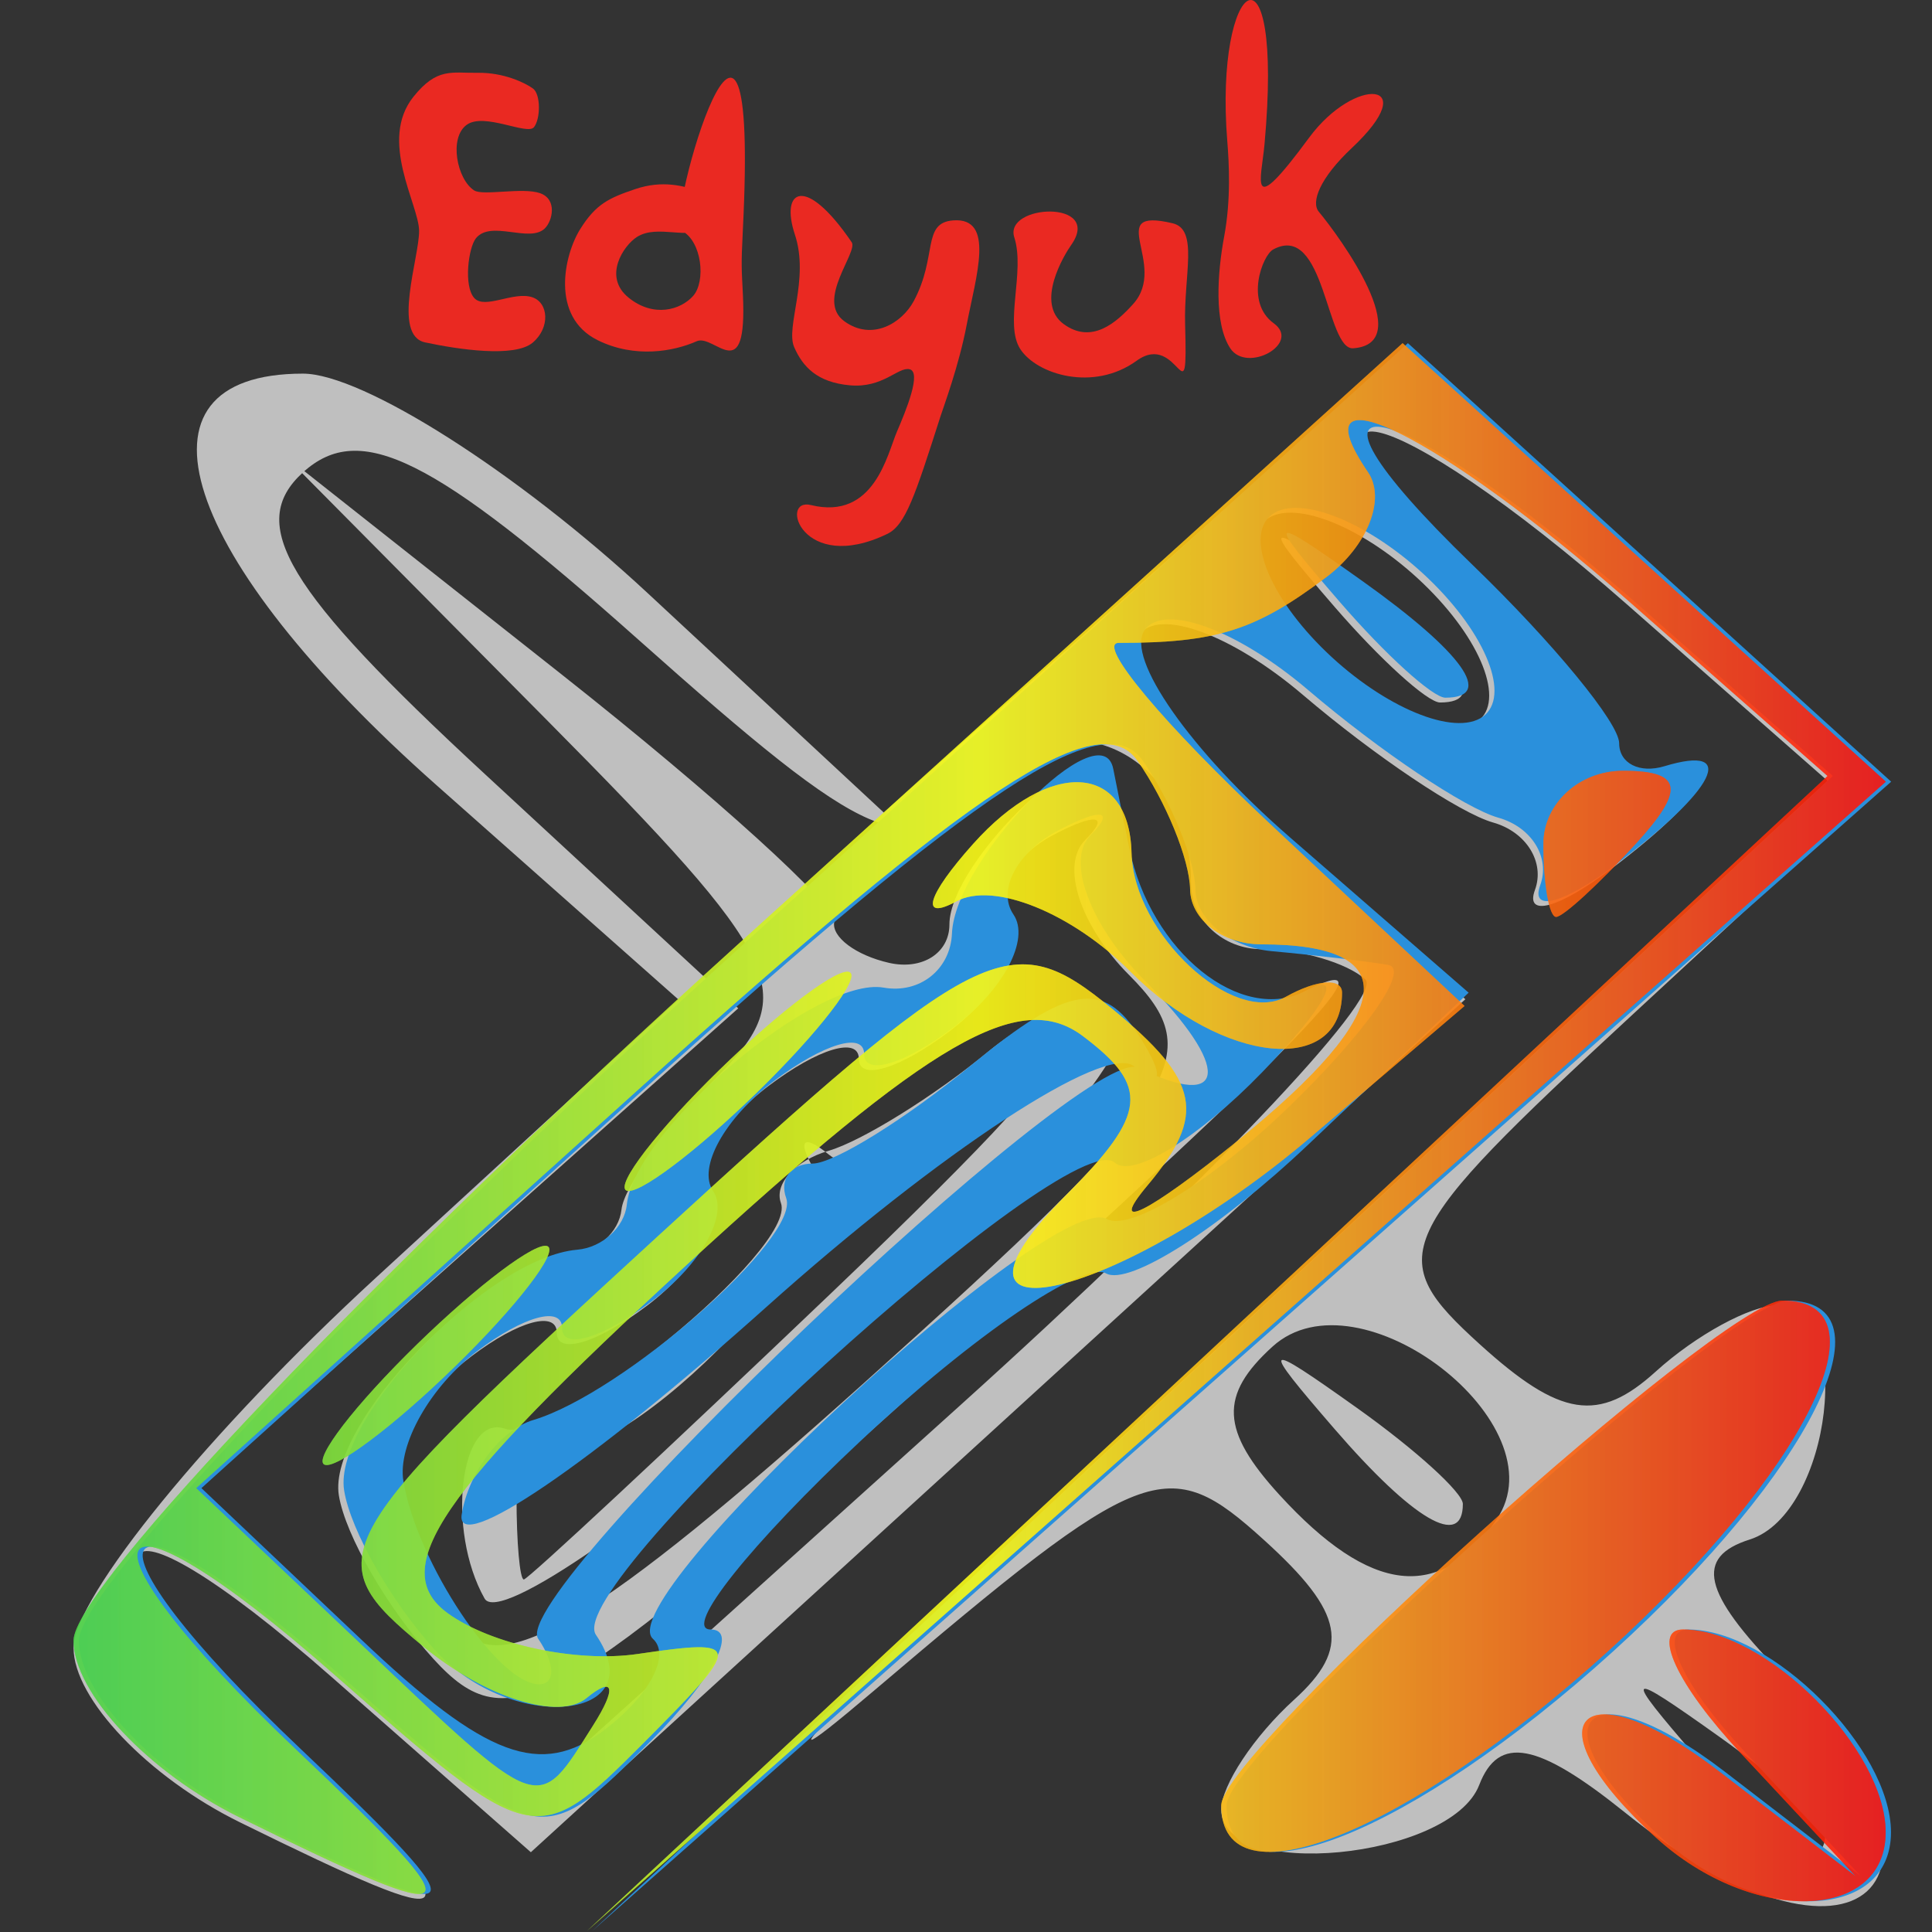 <?xml version="1.0" encoding="UTF-8" standalone="no"?>
<!-- Created with Inkscape (http://www.inkscape.org/) -->
<svg
   xmlns:dc="http://purl.org/dc/elements/1.1/"
   xmlns:cc="http://creativecommons.org/ns#"
   xmlns:rdf="http://www.w3.org/1999/02/22-rdf-syntax-ns#"
   xmlns:svg="http://www.w3.org/2000/svg"
   xmlns="http://www.w3.org/2000/svg"
   xmlns:xlink="http://www.w3.org/1999/xlink"
   xmlns:sodipodi="http://sodipodi.sourceforge.net/DTD/sodipodi-0.dtd"
   xmlns:inkscape="http://www.inkscape.org/namespaces/inkscape"
   version="1.0"
   width="500"
   height="500"
   id="svg1872"
   sodipodi:version="0.32"
   inkscape:version="0.46"
   sodipodi:docname="edyuk.svg"
   sodipodi:docbase="/mnt/hda1/Projects"
   inkscape:output_extension="org.inkscape.output.svg.inkscape">
  <rect width="100%" height="100%" fill="#333333" stroke="none"/>
  <sodipodi:namedview
     inkscape:window-height="691"
     inkscape:window-width="1016"
     inkscape:pageshadow="2"
     inkscape:pageopacity="0.0"
     borderopacity="1.0"
     bordercolor="#666666"
     pagecolor="#ffffff"
     id="base"
     inkscape:zoom="1.0078851"
     inkscape:cx="372.04724"
     inkscape:cy="955.92956"
     inkscape:window-x="0"
     inkscape:window-y="0"
     inkscape:current-layer="svg1872"
     showgrid="false" />
  <defs
     id="defs1875">
    <inkscape:perspective
       sodipodi:type="inkscape:persp3d"
       inkscape:vp_x="0 : 526.18109 : 1"
       inkscape:vp_y="0 : 1000 : 0"
       inkscape:vp_z="744.09448 : 526.18109 : 1"
       inkscape:persp3d-origin="372.04724 : 350.78739 : 1"
       id="perspective2513" />
    <linearGradient
       id="linearGradient16181">
      <stop
         style="stop-color:#4fd24b;stop-opacity:1"
         offset="0"
         id="stop16183" />
      <stop
         style="stop-color:#f8f817;stop-opacity:1"
         offset="0.556"
         id="stop16185" />
      <stop
         style="stop-color:#ff1007;stop-opacity:1"
         offset="1"
         id="stop16187" />
    </linearGradient>
    <linearGradient
       id="linearGradient8201">
      <stop
         style="stop-color:#f8a717;stop-opacity:0.965"
         offset="0"
         id="stop8205" />
      <stop
         style="stop-color:#ff1007;stop-opacity:0.931"
         offset="1"
         id="stop8207" />
    </linearGradient>
    <linearGradient
       id="linearGradient3779">
      <stop
         style="stop-color:#4fd24b;stop-opacity:0.741"
         offset="0"
         id="stop3781" />
      <stop
         style="stop-color:#f8f817;stop-opacity:0.707"
         offset="0.5"
         id="stop3793" />
      <stop
         style="stop-color:#ff1007;stop-opacity:0.647"
         offset="1"
         id="stop3791" />
    </linearGradient>
    <linearGradient
       x1="0"
       y1="16.304"
       x2="30.003"
       y2="16.304"
       id="linearGradient13540"
       xlink:href="#linearGradient3779"
       gradientUnits="userSpaceOnUse"
       gradientTransform="matrix(22,0,0,22,42.435,153.146)" />
    <radialGradient
       cx="291.635"
       cy="831.167"
       r="179.19"
       fx="291.635"
       fy="831.167"
       id="radialGradient17947"
       xlink:href="#linearGradient16181"
       gradientUnits="userSpaceOnUse"
       gradientTransform="matrix(1,0,0,0.611,0,322.941)" />
    <linearGradient
       x1="0"
       y1="16.304"
       x2="30.003"
       y2="16.304"
       id="linearGradient17962"
       xlink:href="#linearGradient3779"
       gradientUnits="userSpaceOnUse"
       gradientTransform="matrix(22,0,0,22,42.435,153.146)" />
    <radialGradient
       cx="291.635"
       cy="831.167"
       r="179.19"
       fx="291.635"
       fy="831.167"
       id="radialGradient17964"
       xlink:href="#linearGradient16181"
       gradientUnits="userSpaceOnUse"
       gradientTransform="matrix(1,0,0,0.611,0,322.941)" />
    <radialGradient
       cx="291.635"
       cy="831.167"
       r="179.19"
       fx="291.635"
       fy="831.167"
       id="radialGradient17966"
       xlink:href="#linearGradient16181"
       gradientUnits="userSpaceOnUse"
       gradientTransform="matrix(1,0,0,0.611,0,322.941)" />
    <radialGradient
       cx="291.635"
       cy="831.167"
       r="179.19"
       fx="291.635"
       fy="831.167"
       id="radialGradient17968"
       xlink:href="#linearGradient16181"
       gradientUnits="userSpaceOnUse"
       gradientTransform="matrix(1,0,0,0.611,0,322.941)" />
    <radialGradient
       cx="291.635"
       cy="831.167"
       r="179.19"
       fx="291.635"
       fy="831.167"
       id="radialGradient17970"
       xlink:href="#linearGradient16181"
       gradientUnits="userSpaceOnUse"
       gradientTransform="matrix(1,0,0,0.611,0,322.941)" />
    <radialGradient
       cx="291.635"
       cy="831.167"
       r="179.19"
       fx="291.635"
       fy="831.167"
       id="radialGradient17972"
       xlink:href="#linearGradient16181"
       gradientUnits="userSpaceOnUse"
       gradientTransform="matrix(1,0,0,0.611,0,322.941)" />
    <radialGradient
       cx="291.635"
       cy="831.167"
       r="179.19"
       fx="291.635"
       fy="831.167"
       id="radialGradient17974"
       xlink:href="#linearGradient16181"
       gradientUnits="userSpaceOnUse"
       gradientTransform="matrix(1,0,0,0.611,0,322.941)" />
    <linearGradient
       x1="0"
       y1="16.304"
       x2="30.003"
       y2="16.304"
       id="linearGradient17976"
       xlink:href="#linearGradient3779"
       gradientUnits="userSpaceOnUse"
       gradientTransform="matrix(22,0,0,22,42.435,153.146)" />
    <linearGradient
       inkscape:collect="always"
       xlink:href="#linearGradient3779"
       id="linearGradient1378"
       gradientUnits="userSpaceOnUse"
       gradientTransform="matrix(23.125,0,0,20.984,30.936,61.247)"
       x1="0"
       y1="16.304"
       x2="30.003"
       y2="16.304" />
    <linearGradient
       inkscape:collect="always"
       xlink:href="#linearGradient3779"
       id="linearGradient1387"
       gradientUnits="userSpaceOnUse"
       gradientTransform="matrix(23.125,0,0,20.984,30.936,61.247)"
       x1="0"
       y1="16.304"
       x2="30.003"
       y2="16.304" />
    <linearGradient
       inkscape:collect="always"
       xlink:href="#linearGradient3779"
       id="linearGradient2278"
       gradientUnits="userSpaceOnUse"
       gradientTransform="matrix(23.125,0,0,20.984,30.936,61.247)"
       x1="0"
       y1="16.304"
       x2="30.003"
       y2="16.304" />
    <linearGradient
       inkscape:collect="always"
       xlink:href="#linearGradient3779"
       id="linearGradient2280"
       gradientUnits="userSpaceOnUse"
       gradientTransform="matrix(23.125,0,0,20.984,30.936,61.247)"
       x1="0"
       y1="16.304"
       x2="30.003"
       y2="16.304" />
    <linearGradient
       inkscape:collect="always"
       xlink:href="#linearGradient3779"
       id="linearGradient2283"
       gradientUnits="userSpaceOnUse"
       gradientTransform="matrix(23.125,0,0,20.984,30.936,61.247)"
       x1="0"
       y1="16.304"
       x2="30.003"
       y2="16.304" />
    <linearGradient
       inkscape:collect="always"
       xlink:href="#linearGradient3779"
       id="linearGradient2292"
       gradientUnits="userSpaceOnUse"
       gradientTransform="matrix(23.125,0,0,20.984,30.936,61.247)"
       x1="0"
       y1="16.304"
       x2="30.003"
       y2="16.304" />
    <linearGradient
       inkscape:collect="always"
       xlink:href="#linearGradient3779"
       id="linearGradient3187"
       gradientUnits="userSpaceOnUse"
       gradientTransform="matrix(23.125,0,0,20.984,30.936,61.247)"
       x1="0"
       y1="16.304"
       x2="30.003"
       y2="16.304" />
    <linearGradient
       inkscape:collect="always"
       xlink:href="#linearGradient3779"
       id="linearGradient3189"
       gradientUnits="userSpaceOnUse"
       gradientTransform="matrix(23.125,0,0,20.984,30.936,61.247)"
       x1="0"
       y1="16.304"
       x2="30.003"
       y2="16.304" />
  </defs>
  <g
     id="g3175"
     transform="matrix(0.676,0,0,0.676,-1.875,-2.694)"
     inkscape:export-filename="/mnt/hda1/Projects/edyuk-icon-128.png"
     inkscape:export-xdpi="23.039997"
     inkscape:export-ydpi="23.039997">
    <path
       d="M 2.775,375.168 L 2.775,6.349 L 372.775,6.349 L 742.775,6.349 L 742.775,375.168 L 742.775,743.987 L 372.775,743.987 L 2.775,743.987 L 2.775,375.168 z"
       style="fill:#fafafa;fill-opacity:0"
       id="path1901" />
    <path
       d="M 94.53,701.59 C 59.553,684.371 30.936,654.357 30.936,634.892 C 30.936,615.426 83.049,551.617 146.742,493.093 L 262.549,386.686 L 169.867,304.564 C 71.547,217.445 48.694,147.023 118.743,147.023 C 141.599,147.023 200.992,184.838 250.727,231.056 L 341.155,315.089 L 440.358,226.743 L 539.562,138.396 L 632.23,220.507 L 724.899,302.618 L 627.408,392.757 C 535.56,477.679 532.198,484.966 569.324,518.655 C 600.103,546.584 614.842,548.867 636.646,529.082 C 651.999,515.151 672.886,503.752 683.061,503.752 C 713.303,503.752 704.054,583.399 672.654,593.365 C 651.467,600.09 654.554,613.606 684.217,643.98 C 763.12,724.777 713.887,769.452 624.847,697.854 C 591.373,670.938 576.479,668.136 569.068,687.362 C 558.084,715.855 470.311,724.247 470.311,696.805 C 470.311,687.572 482.873,668.619 498.226,654.687 C 520.03,634.902 517.514,621.527 486.734,593.598 C 449.609,559.909 440.965,563.244 337.413,651.205 C 276.96,702.556 334.356,645.195 464.96,523.736 L 702.423,302.902 L 625.734,235.455 C 534.583,155.287 483.931,144.277 564.561,222.158 C 595.395,251.941 620.623,282.63 620.623,290.356 C 620.623,298.082 628.428,302.043 637.967,299.158 C 666.346,290.574 657.777,307.9 619.318,336.862 C 599.523,351.77 586.515,355.287 590.412,344.678 C 594.31,334.068 587.092,322.455 574.373,318.871 C 561.654,315.287 528.932,293.33 501.657,270.079 C 474.381,246.827 446.134,236.511 438.885,247.154 C 431.636,257.797 456.77,293.512 494.738,326.52 L 563.771,386.534 L 384.889,549.813 L 206.006,713.092 L 130.034,646.273 C 39.174,566.362 27.339,591.558 116.2,675.722 C 186.64,742.439 183.974,745.621 94.53,701.59 z M 701.561,705.669 C 701.561,701.312 683.35,684.787 661.092,668.947 C 624.414,642.846 623.597,643.588 652.361,676.87 C 682.571,711.824 701.561,722.94 701.561,705.669 z M 525.52,378.983 C 518.473,372.588 500.566,367.356 485.727,367.356 C 470.889,367.356 458.748,356.024 458.748,342.175 C 458.748,291.85 409.998,269.211 377.693,304.532 C 350.514,334.249 336.154,328.114 246.956,248.678 C 168.638,178.931 140.65,164.978 118.811,184.795 C 96.972,204.612 112.114,229.792 188.136,300.081 L 285.402,390.012 L 181.442,482.596 L 77.481,575.179 L 139.917,634.314 L 202.352,693.449 L 370.343,542.029 C 462.737,458.748 532.567,385.377 525.52,378.983 z M 168.82,639.201 C 151.333,620.081 134.99,591.851 132.501,576.467 C 128.049,548.942 187.803,487.187 221.717,484.263 C 231.256,483.441 239.802,475.686 240.709,467.03 C 241.615,458.374 258.144,435.461 277.441,416.113 C 309.278,384.191 303.239,371.567 212.199,279.717 L 111.873,178.499 L 218.104,262.436 C 276.53,308.6 323.359,351.093 322.166,356.864 C 320.974,362.634 330.405,369.716 343.123,372.602 C 355.842,375.487 366.248,368.877 366.248,357.913 C 366.248,333.521 422.908,279.659 426.951,300.207 C 428.541,308.286 431.302,321.978 433.087,330.634 C 440.594,367.046 475.054,398.649 495.034,387.444 C 542.652,360.738 509.299,396.004 358.587,531.715 C 215.974,660.133 197.523,670.584 168.82,639.201 z M 435.049,377.272 C 416.231,358.404 408.662,335.136 418.229,325.566 C 427.796,315.997 422.446,315.055 406.34,323.473 C 390.234,331.892 382.315,346.5 388.741,355.936 C 395.168,365.372 384.932,384.761 365.994,399.023 C 347.056,413.285 331.561,417.921 331.561,409.324 C 331.561,400.727 316.066,405.362 297.128,419.624 C 278.19,433.886 267.669,452.858 273.748,461.784 C 279.828,470.709 269.307,489.681 250.369,503.943 C 231.431,518.206 215.936,522.841 215.936,514.244 C 215.936,505.647 201.314,509.625 183.443,523.083 C 148.788,549.181 147.404,580.707 178.904,626.497 C 193.556,647.797 231.947,624.676 333.823,533.196 C 455.668,423.786 465.829,408.134 435.049,377.272 z M 188.293,615.971 C 173.482,589.737 178.912,544.898 196.164,550.966 C 215.468,557.755 308.117,481.901 301.737,464.531 C 299.062,457.249 307.28,448.258 319.998,444.55 C 332.717,440.843 360.301,423.703 381.296,406.461 C 402.291,389.22 425.225,383.564 432.259,393.893 C 439.294,404.221 389.539,462.417 321.693,523.217 C 253.847,584.017 193.817,625.756 188.293,615.971 z M 320.868,499.153 C 383.983,438.918 413.966,405.889 387.497,425.755 C 361.027,445.621 330.741,454.773 320.195,446.091 C 309.649,437.41 307.572,440.739 315.578,453.487 C 330.75,477.646 232.924,575.124 212.293,556.404 C 205.818,550.528 200.519,559.884 200.519,577.196 C 200.519,594.508 201.778,608.672 203.316,608.672 C 204.854,608.672 257.752,559.389 320.868,499.153 z M 575.745,585.674 C 600.547,549.259 523.044,489.475 489.956,519.5 C 469.459,538.099 470.097,551.677 492.622,576.306 C 527.506,614.447 554.106,617.445 575.745,585.674 z M 513.611,550.966 C 484.847,517.684 485.664,516.942 522.342,543.043 C 544.6,558.883 562.811,575.408 562.811,579.765 C 562.811,597.036 543.821,585.92 513.611,550.966 z M 549.664,229.371 C 528.058,207.707 500.686,195.417 488.839,202.062 C 476.991,208.706 484.976,231.867 506.582,253.532 C 528.189,275.196 555.56,287.486 567.408,280.841 C 579.255,274.197 571.271,251.036 549.664,229.371 z M 513.611,236.206 C 484.847,202.924 485.664,202.181 522.342,228.283 C 560.862,255.696 573.112,272.928 554.08,272.928 C 549.278,272.928 531.067,256.403 513.611,236.206 z"
       style="fill:#bfbfbf"
       id="path1899" />
    <path
       d="M 96.558,699.749 C 61.581,682.531 32.964,652.059 32.964,632.034 C 32.964,612.008 147.445,492.064 287.366,365.491 L 541.768,135.358 L 634.278,219.302 L 726.787,303.247 L 478.157,523.237 L 229.526,743.228 L 466.988,522.145 L 704.451,301.062 L 627.762,233.615 C 536.611,153.447 485.959,142.437 566.589,220.318 C 597.423,250.101 622.651,280.79 622.651,288.516 C 622.651,296.242 630.456,300.203 639.995,297.317 C 668.374,288.733 659.805,306.059 621.346,335.022 C 601.551,349.93 588.543,353.447 592.44,342.837 C 596.337,332.228 589.12,320.615 576.401,317.031 C 563.682,313.447 530.96,291.49 503.685,268.239 C 476.409,244.987 448.162,234.671 440.913,245.314 C 433.664,255.957 458.625,291.521 496.381,324.344 L 565.028,384.024 L 503.582,442.221 C 469.787,474.23 434.971,496.401 426.214,491.49 C 417.457,486.579 375.383,515.243 332.717,555.188 C 290.05,595.133 263.998,627.816 274.824,627.816 C 285.65,627.816 275.441,646.932 252.139,670.297 C 209.855,712.695 209.62,712.646 132.93,645.197 C 41.447,564.737 28.879,589.256 118.228,673.881 C 188.668,740.598 186.002,743.781 96.558,699.749 z M 252.74,631.393 C 236.031,616.231 405.879,459.102 426.485,470.658 C 435.288,475.595 466.63,456.318 496.133,427.821 C 525.637,399.323 542.759,374.827 534.182,373.384 C 525.606,371.942 505.581,369.581 489.683,368.138 C 473.784,366.696 460.617,356.073 460.422,344.531 C 460.227,332.99 451.146,310.771 440.241,295.154 C 425.351,273.833 378.01,304.982 250.15,420.23 L 79.888,573.698 L 141.285,631.849 C 188.788,676.842 209.77,684.662 234.006,666.41 C 251.235,653.435 259.665,637.677 252.74,631.393 z M 169.566,635.96 C 152.784,617.611 137.018,590.011 134.529,574.626 C 130.077,547.102 189.831,485.347 223.745,482.423 C 233.284,481.6 241.83,473.845 242.737,465.189 C 245.734,436.568 315.518,377.594 341.072,382.086 C 354.878,384.513 366.647,375.168 367.225,361.319 C 368.413,332.867 424.514,275.677 428.979,298.367 C 430.569,306.445 433.33,320.137 435.115,328.793 C 443.287,368.43 478.029,396.357 502.843,383.235 C 517.862,375.292 510.27,389.36 485.97,414.497 C 461.67,439.634 436.288,455.209 429.564,449.107 C 412.221,433.371 217.654,610.384 230.906,629.842 C 253.262,662.665 198.946,668.082 169.566,635.96 z M 208.805,631.344 C 196.869,613.819 418.515,402.896 438.534,412.729 C 472.891,429.606 474.242,412.697 441.185,379.55 C 420.108,358.417 410.69,333.296 420.257,323.726 C 429.824,314.157 424.474,313.215 408.368,321.633 C 392.262,330.051 384.343,344.66 390.769,354.096 C 397.196,363.532 386.96,382.921 368.022,397.183 C 349.084,411.445 333.589,416.08 333.589,407.483 C 333.589,398.886 318.094,403.522 299.156,417.784 C 280.218,432.046 269.697,451.018 275.776,459.943 C 281.856,468.869 271.335,487.841 252.397,502.103 C 233.459,516.365 217.964,521 217.964,512.404 C 217.964,503.807 203.342,507.784 185.471,521.243 C 167.6,534.701 154.884,557.104 157.215,571.026 C 162.443,602.26 193.51,648.8 209.131,648.8 C 215.49,648.8 215.344,640.945 208.805,631.344 z M 179.539,583.754 C 182.153,567.594 194.469,551.338 206.909,547.63 C 241.205,537.408 309.281,477.708 303.765,462.691 C 301.09,455.409 305.613,449.451 313.817,449.451 C 322.021,449.451 349.605,432.311 375.115,411.362 C 411.82,381.22 425.162,379.031 439.063,400.87 C 448.724,416.049 447.755,421.142 436.908,412.188 C 426.062,403.235 362.648,444.785 295.987,504.523 C 229.327,564.26 176.925,599.914 179.539,583.754 z M 551.692,227.531 C 530.086,205.866 502.714,193.577 490.867,200.221 C 479.019,206.866 487.004,230.027 508.61,251.692 C 530.217,273.356 557.588,285.645 569.436,279.001 C 581.283,272.357 573.299,249.195 551.692,227.531 z M 515.639,234.365 C 486.875,201.083 487.692,200.341 524.37,226.443 C 562.89,253.856 575.14,271.087 556.108,271.087 C 551.306,271.087 533.095,254.562 515.639,234.365 z M 638.839,707.555 C 589.163,662.478 609.625,641.17 663.12,682.269 L 715.151,722.244 L 671.098,675.03 C 646.869,649.062 636.983,627.816 649.13,627.816 C 680.981,627.816 726.714,673.581 726.714,705.456 C 726.714,739.683 675.59,740.904 638.839,707.555 z M 472.339,695.137 C 472.339,674.647 664.345,501.911 687.12,501.911 C 728.683,501.911 696.076,567.484 620.339,636.209 C 543.237,706.173 472.339,734.401 472.339,695.137 z"
       style="fill:#2a90dc;fill-opacity:1"
       id="path1895" />
    <path
       d="M 94.53,699.749 C 59.553,682.531 30.936,652.059 30.936,632.034 C 30.936,612.008 145.417,492.064 285.338,365.491 L 539.74,135.358 L 632.25,219.302 L 724.759,303.247 L 640.507,377.793 L 476.129,523.237 L 227.498,743.228 L 464.96,522.145 L 702.423,301.062 L 625.734,233.615 C 553.939,170.47 498.014,142.944 526.504,184.774 C 533.474,195.007 526.283,213.09 510.525,224.957 C 483.402,245.383 468.491,250.103 431.087,250.103 C 422.233,250.103 448.396,281.381 489.229,319.609 L 563.47,389.114 L 504.83,439.103 C 431.609,501.522 352.236,520.368 411.084,461.361 C 441.962,430.401 443.038,419.991 417.362,400.654 C 393.244,382.491 359.509,401.996 265.259,488.595 C 171.021,575.185 150.83,604.706 174.261,621.643 C 190.823,633.615 223.483,640.617 246.84,637.203 C 287.479,631.264 287.551,632.757 248.525,671.888 C 208.372,712.149 206.559,711.738 130.902,645.197 C 39.419,564.737 26.851,589.256 116.2,673.881 C 186.64,740.598 183.974,743.781 94.53,699.749 z M 229.841,664.538 C 238.99,650.111 237.847,645.41 227.301,654.091 C 216.755,662.773 188.713,653.932 164.984,634.447 C 123.394,600.292 126.608,594.648 254.365,477.496 C 378.787,363.404 389.434,358.064 428.518,390.16 C 462.252,417.862 464.814,430.706 442.023,457.883 C 426.554,476.328 442.159,468.562 476.701,440.625 C 537.751,391.249 540.843,365.515 485.727,365.515 C 470.889,365.515 458.589,356.073 458.394,344.531 C 458.199,332.99 449.118,310.771 438.213,295.154 C 423.323,273.833 375.982,304.982 248.123,420.23 L 77.86,573.698 L 139.662,632.233 C 211.072,699.868 208.108,698.806 229.841,664.538 z M 158.123,522.896 C 181.144,499.813 205.182,480.927 211.542,480.927 C 217.901,480.927 204.269,499.813 181.248,522.896 C 158.228,545.978 134.19,564.864 127.83,564.864 C 121.471,564.864 135.103,545.978 158.123,522.896 z M 273.748,417.975 C 296.769,394.893 320.807,376.007 327.166,376.007 C 333.526,376.007 319.894,394.893 296.873,417.975 C 273.853,441.058 249.815,459.943 243.455,459.943 C 237.096,459.943 250.728,441.058 273.748,417.975 z M 435.623,376.007 C 413.146,353.469 383.138,341.34 368.939,349.054 C 354.74,356.768 357.614,346.874 375.325,327.068 C 404.74,294.173 435.101,295.911 435.977,330.542 C 436.76,361.448 474.824,396.937 495.034,385.603 C 506.874,378.963 516.561,378.252 516.561,384.023 C 516.561,416.016 471.028,411.507 435.623,376.007 z M 636.811,707.555 C 587.135,662.478 607.597,641.17 661.092,682.269 L 713.123,722.244 L 669.07,675.03 C 644.841,649.062 634.955,627.816 647.102,627.816 C 678.953,627.816 724.686,673.581 724.686,705.456 C 724.686,739.683 673.562,740.904 636.811,707.555 z M 470.311,695.137 C 470.311,674.647 662.317,501.911 685.092,501.911 C 726.655,501.911 694.048,567.484 618.311,636.209 C 541.209,706.173 470.311,734.401 470.311,695.137 z M 593.644,327.045 C 593.644,311.656 607.354,299.066 624.11,299.066 C 646.877,299.066 648.109,306.137 628.987,327.045 C 614.913,342.433 601.203,355.023 598.521,355.023 C 595.839,355.023 593.644,342.433 593.644,327.045 z"
       style="fill:url(#linearGradient3187);fill-opacity:1;stroke:none"
       id="path2018" />
    <path
       id="path9104"
       style="fill:#ea2922;fill-opacity:1;fill-rule:nonzero"
       d="M 161.087,40.989 C 170.148,29.706 175.684,32.016 185.661,31.858 C 195.625,31.7 203.815,35.7 206.809,37.868 C 209.803,40.037 209.761,49.39 207.215,52.658 C 204.67,55.926 188.214,46.94 181.48,51.744 C 174.516,56.712 177.75,72.721 184.307,76.889 C 187.711,79.052 202.938,75.577 209.579,77.961 C 216.22,80.345 214.273,88.587 211.351,91.433 C 205.506,97.126 190.708,88.07 184.971,95.215 C 182.103,98.788 180.178,113.563 184.379,118.119 C 188.433,122.516 199.335,115.427 206.507,117.77 C 212.812,119.83 213.475,129.42 206.736,135.138 C 199.815,141.009 178.31,137.784 165.543,135.073 C 152.69,132.342 163.38,102.383 163.22,92.272 C 163.06,82.161 147.625,57.752 161.087,40.989 z" />
    <path
       id="path9118"
       style="fill:#ea2922;fill-opacity:1;fill-rule:nonzero"
       d="M 245.943,76.385 C 256.352,72.86 264.575,75.073 271.215,77.457 C 277.856,79.84 275.541,88.752 272.987,90.929 C 266.738,96.257 254.58,89.63 246.607,94.711 C 241.527,97.95 233.461,109.894 243.435,117.95 C 253.019,125.692 263.358,122.65 268.143,117.266 C 273.038,111.758 271.584,96.28 263.675,92.274 C 257.281,89.035 293.703,-37.707 287.161,92.123 C 286.453,106.163 286.714,106.816 287.184,116.748 C 288.913,153.009 276.302,131.599 269.478,134.633 C 260.759,138.51 245.86,141.272 231.604,134.234 C 213.343,125.218 218.78,101.508 224.857,91.768 C 230.884,82.106 235.857,79.8 245.943,76.385 z" />
    <path
       id="path9122"
       style="fill:#ea2922;fill-opacity:1;fill-rule:nonzero"
       d="M 328.833,96.719 C 331.394,100.479 314.933,118.948 326.029,126.984 C 336.72,134.726 348.115,127.59 352.581,119.274 C 361.808,102.092 355.624,89.276 367.685,88.361 C 383.861,87.133 376.419,109.668 372.843,128.426 C 369.873,144.006 364.009,159.692 362.882,163.213 C 353.094,193.773 349.473,205.012 342.457,208.388 C 309.764,224.122 300.867,194.324 313.241,197.344 C 337.492,203.261 342.477,177.786 346.15,169.253 C 349.699,161.01 355.699,146.361 350.966,145.34 C 346.582,144.395 340.796,152.633 328.177,151.502 C 315.557,150.371 310.103,144.357 306.824,136.911 C 303.418,129.175 312.773,110.913 307.082,93.776 C 301.421,76.728 310.971,70.502 328.833,96.719 z" />
    <path
       id="path9126"
       style="fill:#ea2922;fill-opacity:1;fill-rule:nonzero"
       d="M 412.84,97.82 C 410.211,101.541 398.94,120.049 410.036,128.085 C 420.726,135.827 430.14,127.541 436.588,120.375 C 450.24,105.201 424.925,83.14 451.691,89.462 C 461.707,91.827 455.946,109.159 456.481,128.189 C 457.547,166.042 454.211,130.287 437.923,142.092 C 421.454,154.027 399.794,147.398 393.412,137.677 C 387.129,128.107 395.305,107.999 391.089,94.877 C 386.972,82.062 425.213,80.302 412.84,97.82 z" />
    <path
       id="path12625"
       style="fill:#ea2922;fill-opacity:1;fill-rule:nonzero"
       d="M 490.236,99.47 C 486.04,101.717 479.286,119.692 490.382,127.728 C 501.072,135.47 480.14,147.041 473.758,137.32 C 467.475,127.75 468.838,108.439 471.435,94.519 C 474.093,80.274 473.297,66.344 472.624,58.001 C 467.582,-4.521 494.38,-23.376 486.881,59.188 C 485.655,72.694 480.159,88.994 503.948,56.697 C 521.451,32.933 547.952,34.687 520.3,60.653 C 507.987,72.216 504.621,81.387 507.649,85.027 C 515.709,94.714 545.454,135.53 520.838,137.321 C 510.434,138.078 510.091,88.84 490.236,99.47 z" />
    <path
       d="M 94.53,699.749 C 59.553,682.531 30.936,652.059 30.936,632.034 C 30.936,612.008 145.417,492.064 285.338,365.491 L 539.74,135.358 L 632.25,219.302 L 724.759,303.247 L 640.507,377.793 L 476.129,523.237 L 227.498,743.228 L 464.96,522.145 L 702.423,301.062 L 625.734,233.615 C 553.939,170.47 498.014,142.944 526.504,184.774 C 533.474,195.007 526.283,213.09 510.525,224.957 C 483.402,245.383 468.491,250.103 431.087,250.103 C 422.233,250.103 448.396,281.381 489.229,319.609 L 563.47,389.114 L 504.83,439.103 C 431.609,501.522 352.236,520.368 411.084,461.361 C 441.962,430.401 443.038,419.991 417.362,400.654 C 393.244,382.491 359.509,401.996 265.259,488.595 C 171.021,575.185 150.83,604.706 174.261,621.643 C 190.823,633.615 223.483,640.617 246.84,637.203 C 287.479,631.264 287.551,632.757 248.525,671.888 C 208.372,712.149 206.559,711.738 130.902,645.197 C 39.419,564.737 26.851,589.256 116.2,673.881 C 186.64,740.598 183.974,743.781 94.53,699.749 z M 229.841,664.538 C 238.99,650.111 237.847,645.41 227.301,654.091 C 216.755,662.773 188.713,653.932 164.984,634.447 C 123.394,600.292 126.608,594.648 254.365,477.496 C 378.787,363.404 389.434,358.064 428.518,390.16 C 462.252,417.862 464.814,430.706 442.023,457.883 C 426.554,476.328 442.159,468.562 476.701,440.625 C 537.751,391.249 540.843,365.515 485.727,365.515 C 470.889,365.515 458.589,356.073 458.394,344.531 C 458.199,332.99 449.118,310.771 438.213,295.154 C 423.323,273.833 375.982,304.982 248.123,420.23 L 77.86,573.698 L 139.662,632.233 C 211.072,699.868 208.108,698.806 229.841,664.538 z M 158.123,522.896 C 181.144,499.813 205.182,480.927 211.542,480.927 C 217.901,480.927 204.269,499.813 181.248,522.896 C 158.228,545.978 134.19,564.864 127.83,564.864 C 121.471,564.864 135.103,545.978 158.123,522.896 z M 273.748,417.975 C 296.769,394.893 320.807,376.007 327.166,376.007 C 333.526,376.007 319.894,394.893 296.873,417.975 C 273.853,441.058 249.815,459.943 243.455,459.943 C 237.096,459.943 250.728,441.058 273.748,417.975 z M 435.623,376.007 C 413.146,353.469 383.138,341.34 368.939,349.054 C 354.74,356.768 357.614,346.874 375.325,327.068 C 404.74,294.173 435.101,295.911 435.977,330.542 C 436.76,361.448 474.824,396.937 495.034,385.603 C 506.874,378.963 516.561,378.252 516.561,384.023 C 516.561,416.016 471.028,411.507 435.623,376.007 z M 636.811,707.555 C 587.135,662.478 607.597,641.17 661.092,682.269 L 713.123,722.244 L 669.07,675.03 C 644.841,649.062 634.955,627.816 647.102,627.816 C 678.953,627.816 724.686,673.581 724.686,705.456 C 724.686,739.683 673.562,740.904 636.811,707.555 z M 470.311,695.137 C 470.311,674.647 662.317,501.911 685.092,501.911 C 726.655,501.911 694.048,567.484 618.311,636.209 C 541.209,706.173 470.311,734.401 470.311,695.137 z M 593.644,327.045 C 593.644,311.656 607.354,299.066 624.11,299.066 C 646.877,299.066 648.109,306.137 628.987,327.045 C 614.913,342.433 601.203,355.023 598.521,355.023 C 595.839,355.023 593.644,342.433 593.644,327.045 z"
       style="fill:url(#linearGradient3189);fill-opacity:1;stroke:none"
       id="path13549" />
  </g>
</svg>
